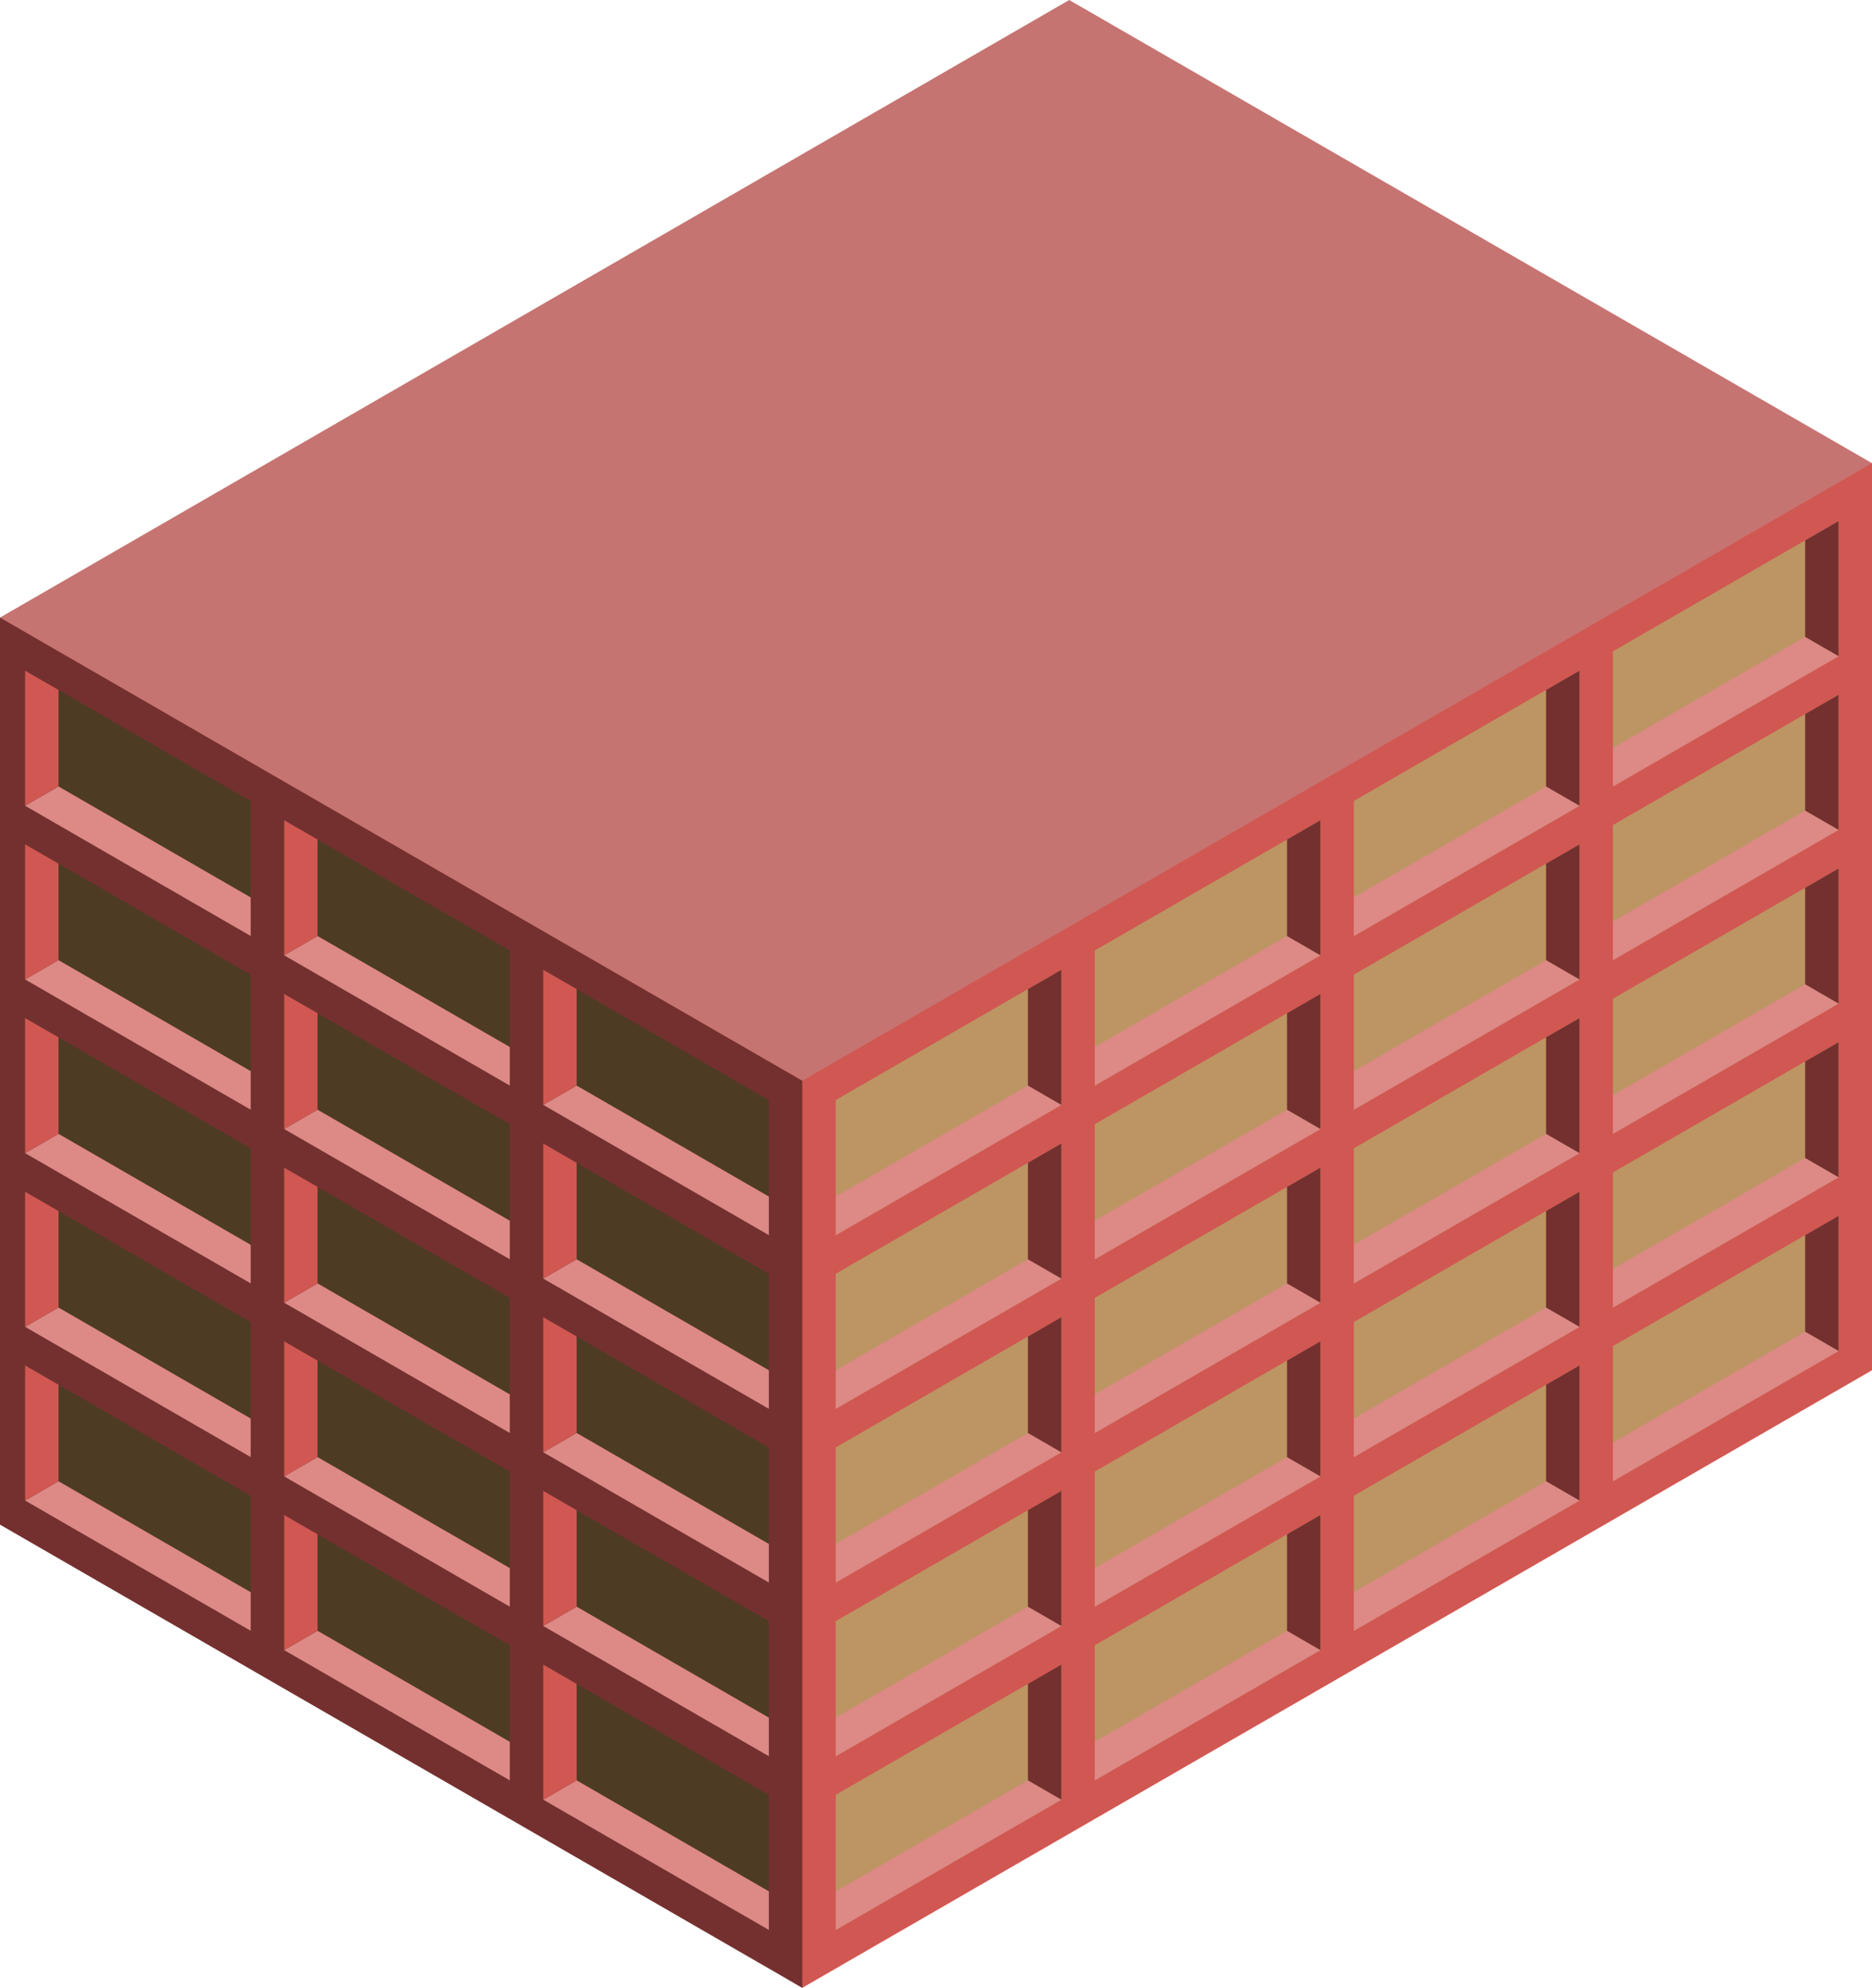 <svg id="root" xmlns="http://www.w3.org/2000/svg" viewBox="0 0 280 297.336">
  <defs>
    <style>
      .top-dark {
        fill: #c67471;
      }

      .exterior-R-prim {
        fill: #d15752;
      }

      .window-R-prim {
        fill: #bc9563;
      }

      .exterior-L-prim {
        fill: #74302f;
      }

      .window-L-prim {
        fill: #4e3b24;
      }

      .top-prim {
        fill: #dd8986;
      }
    </style>
  </defs>
  <title>1Artboard 31</title>
  <g id="root-2" data-name="root">
    <path id="anchor_0_161.639_280.27" class="top-dark" d="M0,95.263V92.377L159.926,0,280,69.282v2.887L120,164.545Z"/>
    <path class="exterior-R-prim" d="M120,161.659l-2.426-1.444V295.892L120,297.336,280,204.96V69.282Z"/>
    <path class="window-R-prim" d="M125,190.526l33.75-19.486v20.208L125,210.733Z"/>
    <path class="window-R-prim" d="M163.75,168.154,197.5,148.668v20.207l-33.75,19.486Z"/>
    <path class="window-R-prim" d="M202.5,145.781l33.75-19.485v20.207L202.5,165.989Z"/>
    <path class="window-R-prim" d="M241.25,123.409,275,103.923v20.208l-33.75,19.485Z"/>
    <path class="window-R-prim" d="M125,242.488l33.75-19.486v20.207L125,262.695Z"/>
    <path class="window-R-prim" d="M163.75,220.115,197.5,200.63v20.207l-33.75,19.485Z"/>
    <path class="window-R-prim" d="M202.5,197.743l33.75-19.486v20.208L202.5,217.95Z"/>
    <path class="window-R-prim" d="M241.25,175.371,275,155.885v20.207l-33.75,19.486Z"/>
    <path class="window-R-prim" d="M125,268.468l33.75-19.485V269.19L125,288.676Z"/>
    <path class="window-R-prim" d="M163.75,246.096,197.5,226.61v20.208l-33.75,19.485Z"/>
    <path class="window-R-prim" d="M202.5,223.724l33.75-19.486v20.207L202.5,243.931Z"/>
    <path class="window-R-prim" d="M241.25,201.351,275,181.866v20.207l-33.75,19.486Z"/>
    <path class="window-R-prim" d="M125,216.507l33.75-19.486v20.207L125,236.714Z"/>
    <path class="window-R-prim" d="M163.75,194.134l33.75-19.485v20.207l-33.75,19.486Z"/>
    <path class="window-R-prim" d="M202.5,171.762l33.75-19.485v20.207L202.5,191.969Z"/>
    <path class="window-R-prim" d="M241.25,149.39,275,129.904v20.208L241.25,169.597Z"/>
    <path class="window-R-prim" d="M125,164.545,158.75,145.06V165.267L125,184.753Z"/>
    <path class="window-R-prim" d="M163.75,142.173l33.75-19.486v20.208L163.75,162.38Z"/>
    <path class="window-R-prim" d="M202.5,119.801l33.75-19.486V120.522L202.5,140.008Z"/>
    <path class="window-R-prim" d="M241.25,97.428,275,77.943V98.15l-33.75,19.486Z"/>
    <path class="exterior-L-prim" d="M120,161.659v135.677L0,228.054V92.377Z"/>
    <path class="window-L-prim" d="M115,190.526,81.25,171.04v20.208L115,210.733Z"/>
    <path class="window-L-prim" d="M76.25,168.154,42.5,148.668v20.207l33.75,19.486Z"/>
    <path class="window-L-prim" d="M37.5,145.781,3.75,126.296v20.207L37.5,165.989Z"/>
    <path class="top-prim" d="M81.25,191.248l5-2.887L115,204.96v5.773Z"/>
    <path class="top-prim" d="M3.75,146.503l5-2.887L37.5,160.215v5.774Z"/>
    <path class="top-prim" d="M42.5,168.875l5-2.886,28.75,16.598v5.774Z"/>
    <path class="exterior-R-prim" d="M47.5,165.989V151.555l-5-2.887v20.207Z"/>
    <path class="exterior-R-prim" d="M8.75,143.616V129.183l-5-2.887v20.207Z"/>
    <path class="exterior-R-prim" d="M86.25,188.361V173.927l-5-2.887v20.208Z"/>
    <path class="window-L-prim" d="M115,242.488,81.25,223.002v20.207L115,262.695Z"/>
    <path class="window-L-prim" d="M76.25,220.115,42.5,200.63v20.207l33.75,19.485Z"/>
    <path class="window-L-prim" d="M37.5,197.743,3.75,178.257v20.208L37.5,217.95Z"/>
    <path class="top-prim" d="M81.25,243.209l5-2.887L115,256.921v5.774Z"/>
    <path class="top-prim" d="M3.75,198.465l5-2.887L37.5,212.177v5.773Z"/>
    <path class="top-prim" d="M42.5,220.837l5-2.887,28.75,16.599v5.773Z"/>
    <path class="exterior-R-prim" d="M47.5,217.95V203.516l-5-2.886v20.207Z"/>
    <path class="exterior-R-prim" d="M8.75,195.578V181.144l-5-2.887v20.208Z"/>
    <path class="exterior-R-prim" d="M86.25,240.322V225.889l-5-2.887v20.207Z"/>
    <path class="window-L-prim" d="M115,268.468,81.25,248.983V269.19L115,288.676Z"/>
    <path class="window-L-prim" d="M76.25,246.096,42.5,226.61v20.208l33.75,19.485Z"/>
    <path class="window-L-prim" d="M37.5,223.724,3.75,204.238v20.207L37.5,243.931Z"/>
    <path class="top-prim" d="M81.25,269.19l5-2.887L115,282.902v5.774Z"/>
    <path class="top-prim" d="M3.75,224.445l5-2.886L37.5,238.157v5.774Z"/>
    <path class="top-prim" d="M42.5,246.818l5-2.887L76.25,260.53v5.773Z"/>
    <path class="exterior-R-prim" d="M47.5,243.931V229.497l-5-2.887v20.208Z"/>
    <path class="exterior-R-prim" d="M8.75,221.559V207.125l-5-2.887v20.207Z"/>
    <path class="exterior-R-prim" d="M86.25,266.303V251.869l-5-2.886V269.19Z"/>
    <path class="window-L-prim" d="M115,216.507,81.25,197.021v20.207L115,236.714Z"/>
    <path class="window-L-prim" d="M76.25,194.134,42.5,174.649v20.207l33.75,19.486Z"/>
    <path class="window-L-prim" d="M37.5,171.762,3.75,152.277v20.207L37.5,191.969Z"/>
    <path class="top-prim" d="M81.25,217.228l5-2.886L115,230.941v5.773Z"/>
    <path class="top-prim" d="M3.75,172.484l5-2.887L37.5,186.196v5.773Z"/>
    <path class="top-prim" d="M42.5,194.856l5-2.887,28.75,16.599v5.774Z"/>
    <path class="exterior-R-prim" d="M47.5,191.969V177.536l-5-2.887v20.207Z"/>
    <path class="exterior-R-prim" d="M8.75,169.597V155.163l-5-2.886v20.207Z"/>
    <path class="exterior-R-prim" d="M86.25,214.342V199.908l-5-2.887v20.207Z"/>
    <path class="window-L-prim" d="M115,164.545,81.25,145.06V165.267L115,184.753Z"/>
    <path class="window-L-prim" d="M76.25,142.173,42.5,122.687v20.208L76.25,162.38Z"/>
    <path class="window-L-prim" d="M37.5,119.801,3.75,100.315V120.522L37.5,140.008Z"/>
    <path class="top-prim" d="M81.25,165.267l5-2.887L115,178.979v5.774Z"/>
    <path class="top-prim" d="M3.75,120.522l5-2.886L37.5,134.234v5.774Z"/>
    <path class="top-prim" d="M42.5,142.895l5-2.887,28.75,16.599V162.38Z"/>
    <path class="exterior-R-prim" d="M47.5,140.008V125.574l-5-2.887v20.208Z"/>
    <path class="exterior-R-prim" d="M8.75,117.636V103.202l-5-2.887V120.522Z"/>
    <path class="exterior-R-prim" d="M86.25,162.38V147.946l-5-2.886V165.267Z"/>
    <path class="top-prim" d="M158.75,191.248l-5-2.887L125,204.96v5.773Z"/>
    <path class="top-prim" d="M236.25,146.503l-5-2.887L202.5,160.215v5.774Z"/>
    <path class="top-prim" d="M197.5,168.875l-5-2.886-28.75,16.598v5.774Z"/>
    <path class="top-prim" d="M275,124.131l-5-2.887-28.75,16.599v5.773Z"/>
    <path class="exterior-L-prim" d="M270,121.244V106.81l5-2.887v20.208Z"/>
    <path class="exterior-L-prim" d="M192.5,165.989V151.555l5-2.887v20.207Z"/>
    <path class="exterior-L-prim" d="M231.25,143.616V129.183l5-2.887v20.207Z"/>
    <path class="exterior-L-prim" d="M153.75,188.361V173.927l5-2.887v20.208Z"/>
    <path class="top-prim" d="M158.75,243.209l-5-2.887L125,256.921v5.774Z"/>
    <path class="top-prim" d="M236.25,198.465l-5-2.887L202.5,212.177v5.773Z"/>
    <path class="top-prim" d="M197.5,220.837l-5-2.887-28.75,16.599v5.773Z"/>
    <path class="top-prim" d="M275,176.092l-5-2.887-28.75,16.599v5.774Z"/>
    <path class="exterior-L-prim" d="M270,173.206V158.772l5-2.887v20.207Z"/>
    <path class="exterior-L-prim" d="M192.5,217.95V203.516l5-2.886v20.207Z"/>
    <path class="exterior-L-prim" d="M231.25,195.578V181.144l5-2.887v20.208Z"/>
    <path class="exterior-L-prim" d="M153.75,240.322V225.889l5-2.887v20.207Z"/>
    <path class="top-prim" d="M158.75,269.19l-5-2.887L125,282.902v5.774Z"/>
    <path class="top-prim" d="M236.25,224.445l-5-2.886L202.5,238.157v5.774Z"/>
    <path class="top-prim" d="M197.5,246.818l-5-2.887L163.75,260.53v5.773Z"/>
    <path class="top-prim" d="M275,202.073l-5-2.887-28.75,16.599v5.774Z"/>
    <path class="exterior-L-prim" d="M270,199.186V184.753l5-2.887v20.207Z"/>
    <path class="exterior-L-prim" d="M192.5,243.931V229.497l5-2.887v20.208Z"/>
    <path class="exterior-L-prim" d="M231.25,221.559V207.125l5-2.887v20.207Z"/>
    <path class="exterior-L-prim" d="M153.75,266.303V251.869l5-2.886V269.19Z"/>
    <path class="top-prim" d="M158.75,217.228l-5-2.886L125,230.941v5.773Z"/>
    <path class="top-prim" d="M236.25,172.484l-5-2.887L202.5,186.196v5.773Z"/>
    <path class="top-prim" d="M197.5,194.856l-5-2.887-28.75,16.599v5.774Z"/>
    <path class="top-prim" d="M275,150.111l-5-2.886-28.75,16.599v5.773Z"/>
    <path class="exterior-L-prim" d="M270,147.225V132.791l5-2.887v20.208Z"/>
    <path class="exterior-L-prim" d="M192.5,191.969V177.536l5-2.887v20.207Z"/>
    <path class="exterior-L-prim" d="M231.25,169.597V155.163l5-2.886v20.207Z"/>
    <path class="exterior-L-prim" d="M153.75,214.342V199.908l5-2.887v20.207Z"/>
    <path class="top-prim" d="M158.75,165.267l-5-2.887L125,178.979v5.774Z"/>
    <path class="top-prim" d="M236.25,120.522l-5-2.886L202.5,134.234v5.774Z"/>
    <path class="top-prim" d="M197.5,142.895l-5-2.887-28.75,16.599V162.38Z"/>
    <path class="top-prim" d="M275,98.15l-5-2.887-28.75,16.599v5.774Z"/>
    <path class="exterior-L-prim" d="M270,95.263V80.829l5-2.886V98.15Z"/>
    <path class="exterior-L-prim" d="M192.5,140.008V125.574l5-2.887v20.208Z"/>
    <path class="exterior-L-prim" d="M231.25,117.636V103.202l5-2.887V120.522Z"/>
    <path class="exterior-L-prim" d="M153.75,162.38V147.946l5-2.886V165.267Z"/>
  </g>
</svg>
